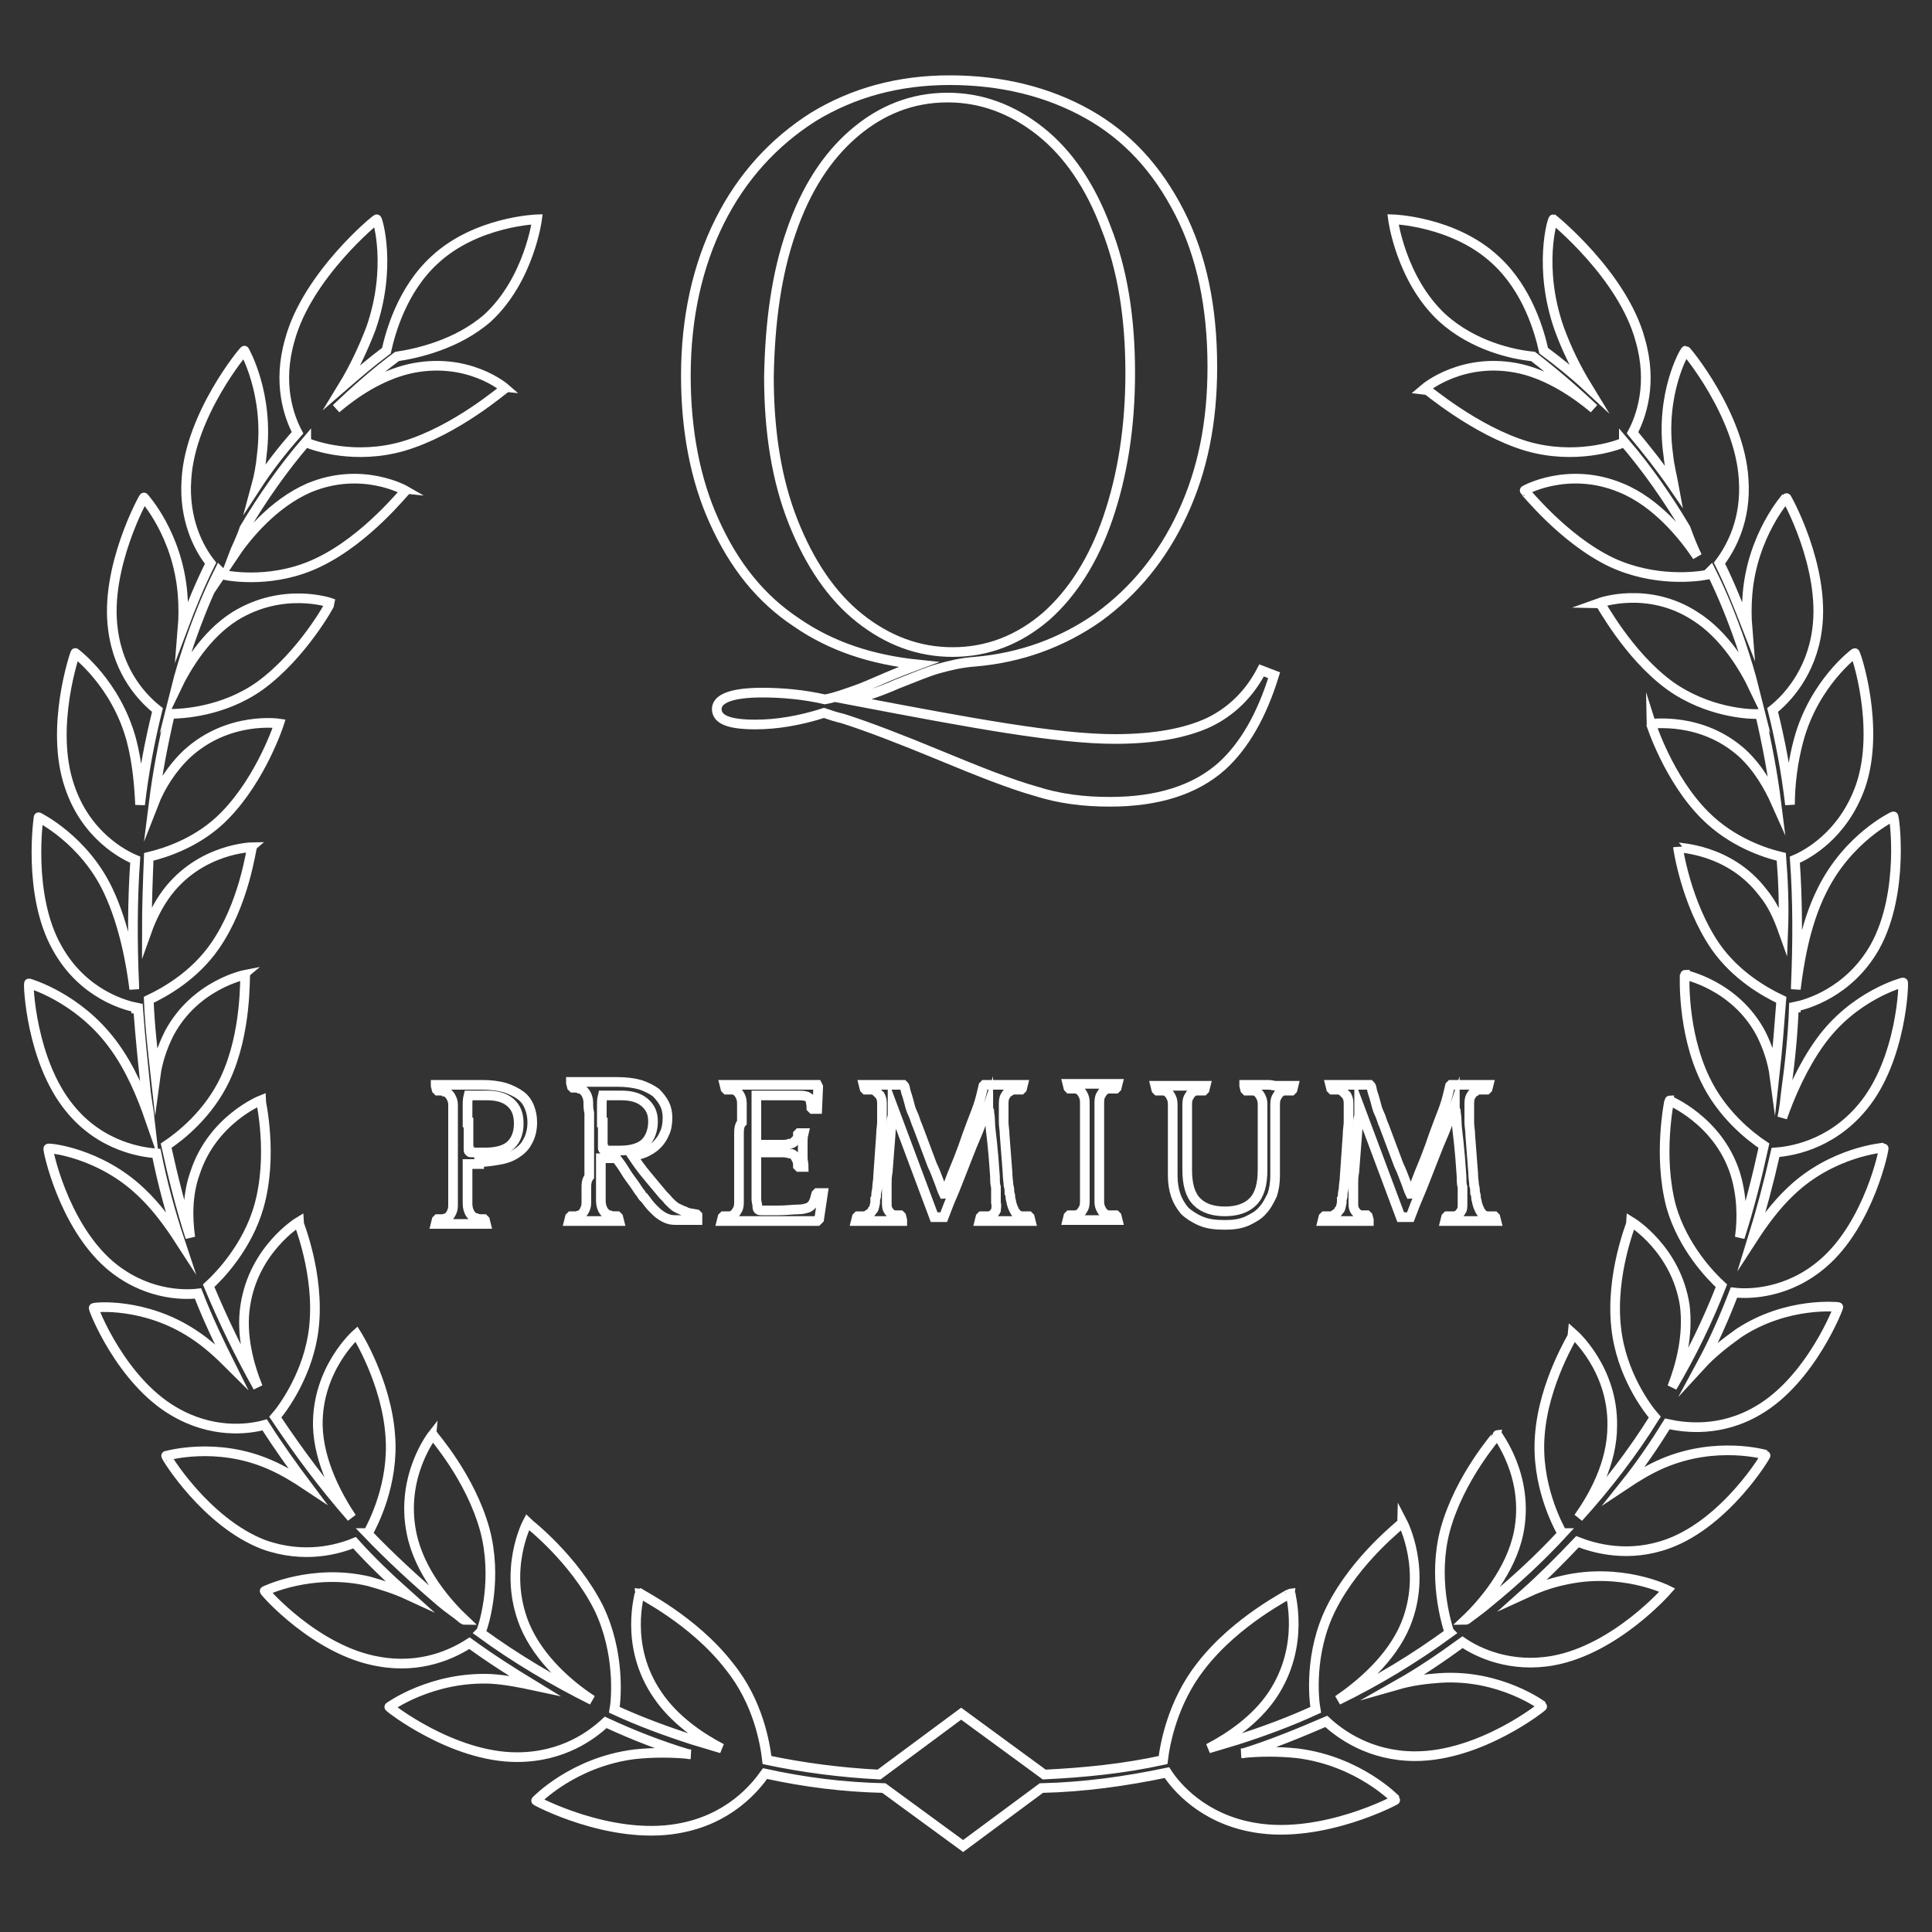 <?xml version="1.0" encoding="utf-8"?>
<!-- Generator: Adobe Illustrator 22.1.0, SVG Export Plug-In . SVG Version: 6.00 Build 0)  -->
<svg version="1.1" id="Capa_1" xmlns="http://www.w3.org/2000/svg" xmlns:xlink="http://www.w3.org/1999/xlink" x="0px" y="0px"
	 viewBox="0 0 200 200" style="enable-background:new 0 0 200 200;" xml:space="preserve">
<rect x="0" y="0" width="200" height="200" fill="#333333" stroke="none"/>
<g>
	<path style="fill:none;stroke:#FFFFFF;stroke-miterlimit:10;" d="M188.7,130.8c4.8-4.1,6.4-12,6.3-12c0,0-5.3,0.4-9.6,4.5
		c-1.6,1.5-2.9,3.3-4,5c0.9-2.9,1.7-5.9,2.4-9c1.3-0.1,5.6-0.6,9-4.7c4.1-4.9,4.3-13,4.2-12.9c0,0-5.1,1.3-8.6,6.2
		c-1.8,2.5-3.1,5.5-3.9,7.8c0.2-0.9,0.3-1.9,0.4-2.8c0.4-2.9,0.7-5.8,0.8-8.6c0,0,0,0,0.1,0c0.1,0,0.1,0,0.1,0c0,0,0,0,0-0.1
		c1-0.2,5.5-1.4,8.2-6.2c3.1-5.6,2-13.6,1.9-13.5c0,0-4.7,2.2-7.4,7.7c-1.8,3.6-2.4,7.8-2.7,10.2c0-0.1,0-0.2,0-0.3
		c0.2-4.5,0.2-8.9-0.1-13.1c1.2-0.5,5-2.5,6.8-7.6c2.1-6.1-0.5-13.9-0.6-13.8c0,0-4.2,3.1-5.8,9c-0.6,2.2-0.9,4.6-0.9,6.7
		c-0.4-3.4-1-6.6-1.8-9.8c1.4-1.1,4-3.8,4.6-8.3c0.9-6.5-3.2-13.8-3.2-13.7c0,0-3.5,3.9-4,10c-0.1,1.2-0.1,2.4,0,3.6
		c-0.9-2.3-1.8-4.6-2.9-6.8c1.2-1.6,2.8-4.5,2.5-8.7c-0.4-6.7-6-13.4-6-13.3c-0.1,0-2.7,4.5-1.8,10.8c0.1,1.1,0.4,2.2,0.6,3.3
		c-1.3-1.9-2.8-3.8-4.3-5.6c0.9-1.7,2.1-5.1,0.8-9.6c-1.8-6.7-9-12.5-9-12.5c-0.1,0-1.6,5,0.6,11.3c0.8,2.2,1.8,4.2,2.9,6
		c-1.4-1.3-2.9-2.5-4.5-3.7c-0.4-1.8-1.6-6.3-5-9.4c-4.3-4-10.6-4.2-10.6-4.2s0.8,6.2,5.1,10.2c3.2,2.9,7.3,3.8,9.4,4
		c2.2,1.7,4.3,3.5,6.3,5.4c-1.9-1.6-4.6-3.4-7.5-4.1c-6-1.4-10,2-10,2c0.1,0,5.2,4.4,10.6,6c4.9,1.4,9.1,0,10-0.4c0,0,0,0,0,0
		c0,0,0,0,0-0.1c2.4,2.8,4.5,5.8,6.4,9c0.4,1.1,0.8,2.1,1.2,2.9c-1.4-2.1-4.2-5.6-7.9-7.1c-5.5-2.3-10.1,0.3-10,0.3c0.1,0,4,5,9,7.4
		c4.5,2.1,8.9,1.5,9.9,1.3c0,0,0,0,0,0c0,0,0,0,0.1-0.1c0.1,0,0.1,0,0.1,0c0,0,0,0,0-0.1c0,0,0.1-0.1,0.2-0.2
		c1.2,2.4,2.2,4.9,3.1,7.5c0.5,1.5,1,3.1,1.4,4.7c-1.1-2.3-3.1-5.6-6.1-7.5c-4.9-3.2-9.9-1.4-9.9-1.4c0.1,0,2.9,5.4,7.3,8.6
		c3.8,2.7,8.1,3,9.3,2.9c0.7,3,1.3,6.1,1.7,9.3c-0.8-1.8-1.9-3.7-3.5-5.2c-4.3-3.9-9.5-3-9.5-3.1c0,0,1.8,5.7,5.6,9.5
		c2.8,2.8,6.2,3.9,7.9,4.3c0.2,2.5,0.3,5.1,0.2,7.7c-0.5-1.4-1.1-2.8-2.1-4c-3.5-4.6-8.8-4.6-8.8-4.7c0,0,0.8,5.8,3.9,10.3
		c2.1,3,5.1,4.7,6.8,5.5c-0.2,2.6-0.4,5.2-0.7,7.9c-0.2-1.5-0.7-3-1.4-4.4c-2.7-5.1-8-6.1-7.9-6.1c0,0-0.3,5.8,2.1,10.8
		c1.7,3.6,4.6,5.9,6.1,6.9c-0.7,3.2-1.5,6.4-2.5,9.5c0.3-2.1,0.2-4.5-0.5-6.7c-1.8-5.5-6.9-7.5-6.8-7.5c0,0.1-1.2,5.7,0.2,11
		c1.2,4.2,4.1,7.2,5.2,8.2c-1.4,3.6-3.1,7.1-5.1,10.5c0.9-2.3,1.7-5.4,1.3-8.5c-0.9-5.8-5.5-8.6-5.5-8.6c0,0.1-2.2,5.4-1.6,10.9
		c0.5,4.8,3.2,8.4,4,9.3c-2.3,3.7-5,7.2-7.9,10.4c1.5-2.1,3.5-5.6,3.5-9.5c0.1-5.9-4-9.5-4-9.5c0,0.1-3.1,5-3.5,10.5
		c-0.4,5,1.8,9.2,2.3,10.1c0,0,0,0,0,0c0,0,0,0,0.1,0c-2.4,2.6-5,5-7.7,7.2c-0.7,0.6-1.4,1.1-2.2,1.7c-0.1,0-0.1,0.1-0.2,0.1
		c1.8-1.7,4.7-5.1,5.5-9c1.2-5.9-2.3-10.2-2.2-10.2c0,0.1-3.9,4.4-5.4,9.9c-1.3,4.9,0.1,9.5,0.4,10.5c0,0,0,0,0,0c0,0,0,0,0.1,0.1
		c0,0,0,0,0,0c-3.7,2.7-7.5,5-11.6,7c2.2-1.5,5.5-4.2,7-7.8c2.3-5.6-0.3-10.6-0.3-10.6c0,0.1-4.8,3.7-7.4,8.9
		c-2.3,4.6-1.8,9.4-1.6,10.5c-2.6,1.2-5.3,2.2-8.1,3.1c-1,0.3-2,0.6-3,0.9c2.3-1.2,4.9-3,6.6-5.5c3.5-5.2,1.8-10.6,1.9-10.6
		c0,0.1-5.6,2.8-9.3,7.6c-2.9,3.7-3.7,8-3.9,9.7c-4.1,0.9-8.2,1.3-12.3,1.5l-8.6-6.3l-8.5,6.3c-3.9-0.2-7.8-0.7-11.6-1.5
		c-0.2-1.7-0.9-6-3.9-9.7c-3.7-4.8-9.3-7.5-9.3-7.6c0.1,0-1.7,5.4,1.9,10.6c1.7,2.5,4.3,4.3,6.6,5.5c-1-0.3-2-0.6-3-0.9
		c-2.8-0.9-5.5-1.9-8.1-3.1c0.2-1.1,0.6-5.9-1.6-10.5c-2.6-5.2-7.3-8.8-7.4-8.9c0,0-2.6,4.9-0.3,10.6c1.5,3.6,4.7,6.3,7,7.8
		c-4-2-7.9-4.3-11.6-7c0,0,0,0,0,0c0,0,0.1-0.1,0.1-0.1c0,0,0,0,0,0c0.4-1,1.7-5.6,0.4-10.5c-1.5-5.5-5.4-9.8-5.4-9.9
		c0,0-3.4,4.3-2.2,10.2c0.8,4,3.7,7.3,5.5,9c-0.1,0-0.1-0.1-0.2-0.1c-0.7-0.6-1.5-1.1-2.2-1.7c-2.7-2.3-5.3-4.7-7.7-7.2
		c0,0,0.1,0,0.1,0c0,0,0,0,0,0c0.5-0.9,2.7-5.1,2.3-10.1c-0.4-5.6-3.5-10.5-3.5-10.5c0,0-4.1,3.6-4,9.5c0.1,3.8,2.1,7.4,3.5,9.5
		c-2.9-3.3-5.5-6.8-7.9-10.4c0.8-0.9,3.5-4.6,4-9.3c0.6-5.5-1.6-10.8-1.6-10.9c0,0-4.6,2.8-5.5,8.6c-0.5,3.1,0.4,6.3,1.3,8.5
		c-1.9-3.4-3.6-6.9-5.1-10.5c1.1-1,4-4,5.2-8.2c1.5-5.3,0.2-10.9,0.2-11c0,0-5,2-6.8,7.5c-0.8,2.2-0.8,4.6-0.5,6.7
		c-1-3.1-1.8-6.3-2.5-9.5c1.5-1,4.4-3.3,6.1-6.9c2.3-4.9,2-10.7,2.1-10.8c0,0-5.2,1-7.9,6.1c-0.7,1.4-1.2,2.9-1.4,4.4
		c-0.3-2.7-0.6-5.3-0.7-7.9c1.7-0.8,4.7-2.5,6.8-5.5c3.1-4.4,3.8-10.2,3.9-10.3c0,0-5.3,0.1-8.8,4.7c-0.9,1.2-1.6,2.6-2.1,4
		c0-2.6,0.1-5.2,0.2-7.7c1.7-0.4,5.2-1.5,7.9-4.3c3.8-3.9,5.6-9.5,5.6-9.5c0,0-5.2-0.8-9.5,3.1c-1.6,1.5-2.8,3.4-3.5,5.2
		c0.4-3.2,1-6.3,1.7-9.3c1.2,0,5.5-0.2,9.3-2.9c4.4-3.2,7.3-8.5,7.3-8.6c0,0-4.9-1.7-9.9,1.4c-3,1.9-5,5.2-6.1,7.5
		c0.4-1.6,0.9-3.2,1.4-4.7c0.9-2.6,1.9-5.1,3.1-7.5c0.1,0.1,0.1,0.1,0.2,0.2c0,0,0,0.1,0,0.1c0,0,0,0,0.1,0c0,0,0.1,0.1,0.1,0.1
		c0,0,0,0,0,0c0.9,0.2,5.4,0.9,9.9-1.3c5-2.4,8.9-7.4,9-7.4c0,0-4.5-2.6-10-0.3c-3.7,1.6-6.5,5-7.9,7.1c0.3-0.8,0.8-1.7,1.2-2.9
		c1.9-3.2,4-6.2,6.4-9c0,0,0,0.1,0,0.1c0,0,0,0,0,0c0.9,0.4,5.1,1.8,10,0.4c5.5-1.6,10.5-6,10.6-6c0,0-3.9-3.4-10-2
		c-2.9,0.7-5.5,2.4-7.5,4.1c2-1.9,4-3.7,6.3-5.4c2-0.3,6.2-1.2,9.4-4c4.3-4,5.1-10.2,5.1-10.2s-6.3,0.2-10.6,4.2
		c-3.4,3.1-4.6,7.6-5,9.4c-1.6,1.2-3,2.4-4.5,3.7c1.1-1.8,2.1-3.9,2.9-6c2.2-6.3,0.7-11.3,0.6-11.3c0-0.1-7.2,5.8-9,12.5
		c-1.3,4.5-0.1,7.9,0.8,9.6c-1.6,1.8-3,3.6-4.3,5.6c0.3-1.1,0.5-2.2,0.6-3.3c0.8-6.3-1.8-10.8-1.8-10.8c0-0.1-5.6,6.6-6,13.3
		c-0.3,4.2,1.3,7.2,2.5,8.7c-1.1,2.2-2,4.4-2.9,6.8c0.1-1.2,0.1-2.4,0-3.6c-0.5-6.2-4-10-4-10c0-0.1-4.1,7.3-3.2,13.7
		c0.6,4.6,3.2,7.2,4.6,8.3c-0.8,3.2-1.4,6.4-1.8,9.8c-0.1-2.1-0.3-4.4-0.9-6.7c-1.6-5.9-5.8-9-5.8-9c0-0.1-2.7,7.7-0.6,13.8
		c1.7,5.1,5.6,7.1,6.8,7.6c-0.3,4.2-0.3,8.6-0.1,13.1c0,0.1,0,0.2,0,0.3c-0.3-2.4-1-6.6-2.7-10.2C8.7,86.9,4,84.6,4,84.6
		c0-0.1-1.2,8,1.9,13.5c2.7,4.9,7.2,6,8.2,6.2c0,0,0,0.1,0,0.1c0,0,0,0,0.1,0c0,0,0,0,0.1,0c0.2,2.8,0.5,5.7,0.8,8.6
		c0.1,0.9,0.3,1.9,0.4,2.8c-0.8-2.3-2-5.3-3.9-7.8c-3.6-4.8-8.6-6.2-8.6-6.2c-0.1,0,0.2,8,4.2,12.9c3.3,4.1,7.7,4.6,9,4.7
		c0.6,3,1.4,6,2.4,9c-1.1-1.7-2.4-3.5-4-5c-4.3-4.1-9.6-4.6-9.6-4.5c-0.1,0,1.5,7.8,6.3,12c3.6,3.1,7.5,3.2,9.2,3
		c1,2.6,2.2,5.1,3.4,7.5c-1.2-1.2-2.5-2.4-3.9-3.3c-5-3.3-10.2-2.8-10.3-2.7c-0.1,0,2.8,7.5,8.3,10.7c3.9,2.3,7.6,1.9,9.4,1.4
		c1.4,2.2,2.9,4.3,4.4,6.3c-1.2-0.8-2.5-1.6-3.9-2.2c-5.5-2.4-10.6-0.9-10.7-0.9c-0.1,0,4.1,6.9,10.1,9.2c4.2,1.5,7.7,0.5,9.4-0.2
		c1.7,1.9,3.6,3.7,5.5,5.4c-1.3-0.6-2.6-1-4-1.4c-5.9-1.4-10.8,1-10.8,1c-0.1,0,5.3,6.2,11.8,7.3c4.4,0.8,7.7-0.8,9.4-1.9
		c2.2,1.6,4.4,3,6.7,4.4c-1.4-0.3-2.9-0.6-4.4-0.7c-6.2-0.3-10.6,2.9-10.6,2.9c-0.1,0,6.5,5.2,13.2,5.2c4.8,0,7.8-2.3,9.2-3.6
		c2.8,1.3,5.6,2.4,8.6,3.3c0.1,0,0.1,0,0.2,0c-1.9-0.2-3.9-0.2-5.8,0c-6.4,0.8-10.2,4.8-10.2,4.8c-0.1,0,7.6,4.1,14.6,2.9
		c5.4-0.9,8.1-4.3,9.1-5.7c4.1,0.9,8.1,1.4,12.3,1.5l8.2,6l8.1-6c4.4-0.1,8.7-0.7,13-1.6c0.9,1.4,3.7,4.8,9.1,5.7
		c7,1.2,14.7-2.9,14.6-2.9c0,0-3.8-4-10.2-4.8c-1.9-0.2-3.9-0.2-5.8,0c0.1,0,0.1,0,0.2,0c2.9-0.9,5.8-2.1,8.6-3.3
		c1.4,1.3,4.5,3.6,9.2,3.6c6.8,0,13.3-5.2,13.2-5.2c0,0-4.4-3.3-10.6-2.9c-1.5,0.1-3,0.3-4.4,0.7c2.3-1.3,4.5-2.8,6.7-4.4
		c1.6,1.1,5,2.7,9.4,1.9c6.5-1.2,11.8-7.3,11.8-7.3c0,0-4.8-2.4-10.8-1c-1.4,0.3-2.7,0.8-4,1.4c1.9-1.7,3.7-3.5,5.5-5.4
		c1.8,0.7,5.3,1.7,9.4,0.2c6-2.2,10.2-9.2,10.1-9.2c0,0-5.1-1.5-10.7,0.9c-1.4,0.6-2.7,1.4-3.9,2.2c1.6-2,3.1-4.2,4.4-6.3
		c1.8,0.4,5.5,0.9,9.4-1.4c5.5-3.2,8.4-10.8,8.3-10.7c0,0-5.3-0.6-10.3,2.7c-1.4,1-2.8,2.1-3.9,3.3c1.3-2.4,2.4-4.9,3.4-7.5
		C181.1,134,185.1,133.9,188.7,130.8z"/>
	<path style="fill:none;stroke:#FFFFFF;stroke-miterlimit:10;" d="M49.6,120.3c0.6,0,1.3-0.1,1.9-0.2c0.7-0.1,1.3-0.3,1.8-0.6
		c0.5-0.3,1-0.7,1.3-1.3c0.3-0.5,0.5-1.2,0.5-2c0-0.6-0.1-1.1-0.3-1.6c-0.2-0.5-0.5-0.9-0.9-1.2c-0.4-0.3-1-0.6-1.6-0.8
		c-0.7-0.2-1.5-0.3-2.4-0.3c-0.1,0-0.3,0-0.4,0s-0.4,0-0.6,0c-0.2,0-0.4,0-0.6,0c-0.2,0-0.4,0-0.5,0H47c-0.2,0-0.3,0-0.5,0
		c-0.2,0-0.4,0-0.5,0c-0.2,0-0.3,0-0.5,0c-0.2,0-0.3,0-0.4,0l0,0.1l0.1,0.4l0.1,0.1c0.4,0,0.6,0,0.7,0.1c0.1,0,0.3,0.1,0.4,0.2
		c0.1,0.1,0.2,0.2,0.3,0.4c0.1,0.2,0.2,0.4,0.2,0.8c0,0.4,0,0.7,0,1.1c0,0.4,0,0.7,0,1v5.6c0,0.4,0,0.8,0,1.1c0,0.3,0,0.5,0,0.7
		c0,0.2,0,0.4,0,0.5c0,0.1,0,0.3,0,0.4c0,0.4-0.1,0.6-0.2,0.8c-0.1,0.2-0.2,0.3-0.3,0.4c-0.1,0.1-0.3,0.1-0.5,0.2
		c-0.2,0-0.4,0-0.6,0l-0.1,0.1l-0.1,0.4l0,0c0.1,0,0.3,0,0.5,0c0.2,0,0.5,0,0.7,0c0.2,0,0.5,0,0.7,0c0.2,0,0.4,0,0.5,0h0.4
		c0.1,0,0.3,0,0.5,0c0.2,0,0.5,0,0.7,0c0.2,0,0.5,0,0.7,0c0.2,0,0.4,0,0.5,0l0,0l-0.1-0.4l-0.1-0.1c-0.4,0-0.6,0-0.8-0.1
		c-0.1,0-0.3-0.1-0.4-0.2c-0.1-0.1-0.2-0.2-0.3-0.4c-0.1-0.2-0.2-0.5-0.2-0.9c0-0.1,0-0.4,0-0.7c0-0.3,0-0.7,0-1c0-0.4,0-0.8,0-1.2
		c0-0.4,0-0.8,0-1.2H49.6z M48.4,116.2c0-0.2,0-0.3,0-0.5c0-0.2,0-0.4,0-0.6c0-0.2,0-0.5,0-0.7c0-0.3,0-0.6,0.1-1h1.9
		c1,0,1.8,0.2,2.4,0.7c0.6,0.5,0.9,1.2,0.9,2.2c0,1-0.3,1.7-0.8,2.2c-0.5,0.5-1.4,0.8-2.6,0.8h-1.1c-0.2,0-0.3,0-0.4,0
		c-0.1,0-0.2,0-0.2-0.1c-0.1,0-0.1-0.1-0.1-0.2c0-0.1,0-0.3,0-0.4V116.2z"/>
	<path style="fill:none;stroke:#FFFFFF;stroke-miterlimit:10;" d="M60.7,122.9c0,0.3,0,0.5,0,0.7c0,0.2,0,0.4,0,0.5
		c0,0.1,0,0.3,0,0.4c0,0.4-0.1,0.6-0.2,0.8c-0.1,0.2-0.2,0.3-0.3,0.4c-0.1,0.1-0.3,0.1-0.5,0.2c-0.2,0-0.4,0-0.6,0l-0.1,0.1
		l-0.1,0.4l0,0c0.1,0,0.3,0,0.5,0c0.2,0,0.5,0,0.7,0c0.2,0,0.5,0,0.7,0c0.2,0,0.4,0,0.5,0h0.4c0.1,0,0.3,0,0.5,0c0.2,0,0.5,0,0.7,0
		c0.2,0,0.5,0,0.7,0c0.2,0,0.4,0,0.5,0l0,0l-0.1-0.4l-0.1-0.1c-0.4,0-0.6,0-0.8-0.1c-0.1,0-0.3-0.1-0.4-0.2
		c-0.1-0.1-0.2-0.2-0.3-0.4c-0.1-0.2-0.2-0.5-0.2-0.9c0-0.1,0-0.4,0-0.7c0-0.3,0-0.7,0-1.1c0-0.4,0-0.8,0-1.3c0-0.5,0-0.9,0-1.3h1.6
		c0.3,0.4,0.6,0.8,0.9,1.3c0.3,0.5,0.6,0.9,0.9,1.3c0.3,0.4,0.5,0.8,0.7,1c0.2,0.3,0.3,0.5,0.4,0.5c0.3,0.4,0.6,0.8,0.9,1.1
		c0.3,0.3,0.5,0.5,0.8,0.7c0.3,0.2,0.5,0.3,0.8,0.4c0.3,0.1,0.6,0.1,1,0.1c0.2,0,0.5,0,0.9,0c0.4,0,0.8,0,1.1,0l0-0.1l0-0.4
		l-0.1-0.1c-0.5-0.1-0.9-0.1-1.2-0.3c-0.3-0.1-0.7-0.3-0.9-0.4c-0.3-0.2-0.5-0.4-0.8-0.7c-0.2-0.3-0.5-0.5-0.8-0.9
		c-0.5-0.6-1-1.2-1.5-1.8c-0.5-0.6-1-1.3-1.4-1.9c0.4-0.1,0.8-0.2,1.3-0.4c0.4-0.2,0.8-0.4,1.2-0.8c0.3-0.3,0.6-0.7,0.8-1.2
		c0.2-0.4,0.3-1,0.3-1.6c0-0.5-0.1-1-0.3-1.4c-0.2-0.4-0.5-0.8-0.9-1.2c-0.4-0.3-1-0.6-1.6-0.8c-0.7-0.2-1.5-0.3-2.4-0.3
		c-0.1,0-0.3,0-0.4,0c-0.2,0-0.4,0-0.6,0c-0.2,0-0.4,0-0.6,0c-0.2,0-0.4,0-0.5,0h-0.8c-0.2,0-0.3,0-0.5,0c-0.2,0-0.4,0-0.5,0
		c-0.2,0-0.3,0-0.5,0c-0.2,0-0.3,0-0.4,0l0,0.1l0.1,0.4l0.1,0.1c0.4,0,0.6,0,0.7,0.1c0.1,0,0.3,0.1,0.4,0.2c0.1,0.1,0.2,0.2,0.3,0.4
		c0.1,0.2,0.2,0.5,0.2,0.8c0,0.4,0,0.7,0.1,1.1c0,0.4,0,0.7,0,1v5.6C60.7,122.2,60.7,122.6,60.7,122.9z M62.3,116.2
		c0-0.2,0-0.3,0-0.5c0-0.2,0-0.4,0-0.6c0-0.2,0-0.5,0-0.7c0-0.3,0-0.6,0.1-1h1.9c1,0,1.8,0.2,2.4,0.7c0.6,0.5,0.9,1.1,0.9,2
		c0,0.9-0.3,1.7-0.8,2.2c-0.5,0.5-1.4,0.8-2.6,0.8h-1.1c-0.2,0-0.3,0-0.4,0c-0.1,0-0.2,0-0.2-0.1c-0.1,0-0.1-0.1-0.1-0.2
		c0-0.1,0-0.3,0-0.4V116.2z"/>
	<path style="fill:none;stroke:#FFFFFF;stroke-miterlimit:10;" d="M76.5,117.5v4.3c0,0.4,0,0.8,0,1.1c0,0.3,0,0.5,0,0.7
		c0,0.2,0,0.4,0,0.5c0,0.1,0,0.3,0,0.4c0,0.4-0.1,0.7-0.2,0.8c-0.1,0.2-0.2,0.3-0.3,0.4c-0.1,0.1-0.3,0.2-0.5,0.2
		c-0.2,0-0.4,0-0.6,0l-0.1,0.1l-0.1,0.4l0,0c0.1,0,0.3,0,0.5,0c0.2,0,0.5,0,0.7,0c0.2,0,0.5,0,0.7,0c0.2,0,0.4,0,0.5,0h4.3
		c0.2,0,0.4,0,0.8,0c0.3,0,0.6,0,1,0c0.3,0,0.6,0,0.9,0s0.4,0,0.5,0l0.2-0.2l0.4-2.7h-0.6l-0.1,0.1c-0.1,0.4-0.2,0.7-0.3,0.9
		c-0.1,0.2-0.3,0.4-0.5,0.5c-0.3,0.1-0.6,0.2-1.1,0.2c-0.5,0-1.2,0.1-2,0.1h-1.8c-0.3,0-0.4-0.1-0.4-0.4c0-0.3-0.1-0.5-0.1-0.7
		c0-0.2,0-0.4,0-0.7c0-0.2,0-0.5,0-0.9c0-0.3,0-0.7,0-1.2v-2.1c0.4,0,0.9,0,1.3,0c0.4,0,0.8,0,1.2,0c0.3,0,0.6,0,0.9,0.1
		c0.2,0,0.4,0.1,0.5,0.2c0.1,0.1,0.2,0.3,0.3,0.5c0.1,0.2,0.1,0.4,0.1,0.6l0.1,0.1l0.4,0l0.1,0c0-0.3-0.1-0.7-0.1-0.9
		c0-0.3,0-0.6,0-0.9c0-0.3,0-0.6,0-0.8c0-0.2,0-0.5,0.1-0.9l-0.1,0l-0.4,0l-0.1,0.1c0,0.2,0,0.4-0.1,0.5c-0.1,0.1-0.2,0.2-0.3,0.3
		c-0.1,0.1-0.2,0.2-0.5,0.2c-0.2,0.1-0.5,0.1-0.9,0.1c-0.3,0-0.7,0-1.2,0c-0.4,0-0.9,0-1.3,0c0-1.2,0-2,0-2.3s0-0.6,0-0.8
		c0-0.2,0-0.4,0-0.6c0-0.2,0-0.3,0-0.6l0-0.8h2.1c0.9,0,1.5,0,2,0c0.5,0,0.8,0,1.1,0.1c0.2,0.1,0.4,0.2,0.4,0.4
		c0,0.2,0.1,0.4,0.1,0.8l0.1,0.1h0.5l0.1-2.3l-0.1-0.2c-0.1,0-0.3,0-0.6,0c-0.3,0-0.7,0-1,0c-0.4,0-0.8,0-1.1,0c-0.4,0-0.7,0-0.8,0
		h-3.5c-0.2,0-0.4,0-0.6,0c-0.2,0-0.5,0-0.8,0c-0.3,0-0.5,0-0.7,0c-0.2,0-0.4,0-0.5,0l0,0l0.1,0.4l0.1,0.1c0.2,0,0.4,0,0.6,0
		c0.2,0,0.4,0.1,0.5,0.2c0.1,0.1,0.2,0.2,0.3,0.4c0.1,0.2,0.2,0.4,0.2,0.8c0,0.2,0,0.3,0,0.5c0,0.2,0,0.4,0,0.6c0,0.2,0,0.5,0,0.9
		C76.5,116.5,76.5,117,76.5,117.5z"/>
	<path style="fill:none;stroke:#FFFFFF;stroke-miterlimit:10;" d="M103.1,125.3c-0.1,0.2-0.2,0.3-0.3,0.4c-0.1,0.1-0.3,0.2-0.5,0.2
		c-0.2,0-0.4,0-0.7,0l-0.1,0.1l-0.1,0.4l0.1,0c0.1,0,0.3,0,0.5,0c0.2,0,0.5,0,0.7,0c0.2,0,0.5,0,0.7,0c0.2,0,0.4,0,0.5,0h0.4
		c0.1,0,0.3,0,0.5,0c0.2,0,0.5,0,0.7,0c0.2,0,0.5,0,0.7,0c0.2,0,0.4,0,0.5,0l0,0l-0.1-0.4l-0.1-0.1c-0.2,0-0.4,0-0.7,0
		c-0.2,0-0.4-0.1-0.5-0.2c-0.1-0.1-0.2-0.2-0.3-0.4c-0.1-0.2-0.2-0.4-0.3-0.8c0-0.2-0.1-0.3-0.1-0.5c0-0.1,0-0.3-0.1-0.5
		c0-0.2,0-0.5-0.1-0.8c0-0.3-0.1-0.7-0.1-1.3l-0.3-3.9c0-0.5-0.1-0.9-0.1-1.3c0-0.3,0-0.6,0-0.8c0-0.2,0-0.4,0-0.6
		c0-0.2,0-0.4,0-0.6c0-0.4,0.1-0.7,0.2-0.8c0.1-0.2,0.2-0.3,0.4-0.4c0.1-0.1,0.3-0.2,0.5-0.2c0.2,0,0.4,0,0.7,0l0.1-0.1l0.1-0.4l0,0
		c-0.1,0-0.3,0-0.5,0c-0.2,0-0.5,0-0.7,0c-0.2,0-0.5,0-0.7,0c-0.2,0-0.4,0-0.5,0h-0.8c-0.1,0-0.2,0-0.4,0c-0.1,0-0.2,0-0.4,0
		l-0.1,0.1c-0.1,0.4-0.2,0.9-0.4,1.6c-0.2,0.7-0.5,1.4-0.8,2.2c-0.3,0.8-0.6,1.6-0.9,2.5c-0.3,0.8-0.6,1.6-0.9,2.3
		c-0.3,0.7-0.5,1.3-0.7,1.8c-0.2,0.5-0.3,0.8-0.4,0.8c-0.2-0.4-0.3-0.8-0.5-1.3c-0.2-0.5-0.4-1.1-0.7-1.7l-1.5-4
		c-0.2-0.4-0.3-0.9-0.5-1.3c-0.2-0.4-0.3-0.8-0.4-1.2c-0.1-0.4-0.2-0.7-0.3-1c-0.1-0.3-0.1-0.6-0.2-0.7l-0.1-0.1c-0.1,0-0.3,0-0.5,0
		c-0.2,0-0.4,0-0.5,0h-0.7c-0.1,0-0.3,0-0.5,0c-0.2,0-0.5,0-0.7,0c-0.2,0-0.5,0-0.7,0c-0.2,0-0.4,0-0.5,0l0,0l0.1,0.4l0.1,0.1
		c0.2,0,0.4,0,0.6,0c0.2,0,0.4,0.1,0.5,0.2c0.1,0.1,0.2,0.2,0.4,0.4c0.1,0.2,0.2,0.4,0.2,0.8c0,0.2,0,0.3,0,0.5c0,0.2,0,0.4,0,0.6
		c0,0.2,0,0.5,0,0.9c0,0.3-0.1,0.8-0.1,1.3l-0.3,4.3c0,0.4-0.1,0.8-0.1,1.1c0,0.3-0.1,0.5-0.1,0.7c0,0.2,0,0.4-0.1,0.5
		c0,0.1,0,0.3,0,0.4c-0.1,0.4-0.1,0.7-0.3,0.8c-0.1,0.2-0.2,0.3-0.4,0.4c-0.1,0.1-0.3,0.2-0.5,0.2c-0.2,0-0.4,0-0.6,0l-0.1,0.1
		l-0.1,0.4l0,0c0.1,0,0.3,0,0.5,0c0.2,0,0.5,0,0.7,0c0.2,0,0.5,0,0.7,0c0.2,0,0.4,0,0.5,0h0.4c0.1,0,0.2,0,0.4,0c0.2,0,0.4,0,0.6,0
		c0.2,0,0.4,0,0.6,0c0.2,0,0.3,0,0.4,0l0-0.1l-0.1-0.4l-0.1-0.1c-0.2,0-0.4,0-0.6,0c-0.1,0-0.3-0.1-0.4-0.2
		c-0.1-0.1-0.2-0.2-0.3-0.4c-0.1-0.2-0.1-0.4-0.1-0.8c0-0.2,0-0.3,0-0.5c0-0.2,0-0.3,0-0.6c0-0.2,0-0.5,0-0.8c0-0.3,0-0.7,0.1-1.2
		l0.3-3.9c0-0.4,0.1-0.8,0.1-1.1c0-0.3,0-0.5,0.1-0.8c0-0.2,0-0.4,0-0.6c0-0.2,0-0.3,0-0.4l4.3,11.5h1c0.2-0.5,0.4-1.1,0.7-1.8
		c0.3-0.7,0.6-1.4,0.9-2.2c0.3-0.8,0.6-1.5,0.9-2.3c0.3-0.8,0.6-1.5,0.9-2.2c0.3-0.7,0.5-1.3,0.7-1.8c0.2-0.5,0.4-0.9,0.5-1.2
		c0,0.1,0,0.3,0.1,0.5c0,0.2,0.1,0.6,0.1,1.1c0,0.5,0.1,1.2,0.2,2.1c0.1,0.9,0.2,2.1,0.3,3.6c0,0.4,0,0.8,0.1,1.1c0,0.3,0,0.5,0,0.7
		c0,0.2,0,0.4,0,0.5c0,0.1,0,0.3,0,0.4C103.2,124.9,103.1,125.1,103.1,125.3z"/>
	<path style="fill:none;stroke:#FFFFFF;stroke-miterlimit:10;" d="M113.8,117.4c0-0.5,0-0.9,0-1.3c0-0.3,0-0.6,0-0.8
		c0-0.2,0-0.4,0-0.6c0-0.2,0-0.4,0-0.6c0-0.4,0.1-0.7,0.2-0.8c0.1-0.2,0.2-0.3,0.3-0.4c0.1-0.1,0.3-0.2,0.5-0.2c0.2,0,0.4,0,0.7,0
		l0.1-0.1l0.1-0.4l0,0c-0.1,0-0.3,0-0.5,0c-0.2,0-0.5,0-0.7,0c-0.2,0-0.5,0-0.7,0c-0.2,0-0.4,0-0.5,0h-0.4c-0.1,0-0.3,0-0.5,0
		c-0.2,0-0.5,0-0.7,0c-0.2,0-0.5,0-0.7,0c-0.2,0-0.4,0-0.5,0l0,0l0.1,0.4l0.1,0.1c0.2,0,0.4,0,0.6,0c0.2,0,0.4,0.1,0.5,0.2
		c0.1,0.1,0.2,0.2,0.3,0.4c0.1,0.2,0.2,0.4,0.2,0.8c0,0.2,0,0.3,0,0.5c0,0.2,0,0.4,0,0.6c0,0.2,0,0.5,0,0.9c0,0.3,0,0.8,0,1.3v4.3
		c0,0.4,0,0.8,0,1.1c0,0.3,0,0.5,0,0.7c0,0.2,0,0.4,0,0.5c0,0.1,0,0.3,0,0.4c0,0.4-0.1,0.7-0.2,0.8c-0.1,0.2-0.2,0.3-0.3,0.4
		c-0.1,0.1-0.3,0.2-0.5,0.2c-0.2,0-0.4,0-0.6,0l-0.1,0.1l-0.1,0.4l0,0c0.1,0,0.3,0,0.5,0c0.2,0,0.5,0,0.7,0c0.2,0,0.5,0,0.7,0
		c0.2,0,0.4,0,0.5,0h0.4c0.1,0,0.3,0,0.5,0c0.2,0,0.5,0,0.7,0c0.2,0,0.5,0,0.7,0c0.2,0,0.4,0,0.5,0l0,0l-0.1-0.4l-0.1-0.1
		c-0.2,0-0.4,0-0.7,0c-0.2,0-0.4-0.1-0.5-0.2c-0.1-0.1-0.2-0.2-0.3-0.4c-0.1-0.2-0.2-0.4-0.2-0.8c0-0.2,0-0.3,0-0.5
		c0-0.1,0-0.3,0-0.5c0-0.2,0-0.5,0-0.8c0-0.3,0-0.7,0-1.3V117.4z"/>
	<path style="fill:none;stroke:#FFFFFF;stroke-miterlimit:10;" d="M131.3,112.3h-0.5c-0.1,0-0.2,0-0.4,0c-0.2,0-0.4,0-0.6,0
		c-0.2,0-0.4,0-0.6,0c-0.2,0-0.3,0-0.4,0l0,0.1l0.1,0.4l0.1,0.1c0.2,0,0.4,0,0.7,0c0.2,0,0.4,0.1,0.5,0.2c0.1,0.1,0.2,0.2,0.3,0.4
		c0.1,0.2,0.2,0.4,0.2,0.8c0,0.2,0,0.4,0,0.6c0,0.2,0,0.4,0,0.6c0,0.2,0,0.5,0,0.8c0,0.3,0,0.7,0,1.3v3.5c0,1.5-0.3,2.6-1,3.3
		c-0.7,0.7-1.7,1-2.9,1c-1.2,0-2.2-0.3-2.9-1c-0.7-0.7-1-1.8-1-3.3v-3.5c0-0.5,0-0.9,0-1.3c0-0.3,0-0.6,0-0.8c0-0.2,0-0.4,0-0.6
		c0-0.2,0-0.4,0-0.6c0-0.4,0.1-0.7,0.2-0.8c0.1-0.2,0.2-0.3,0.3-0.4c0.1-0.1,0.3-0.2,0.5-0.2c0.2,0,0.4,0,0.7,0l0.1-0.1l0.1-0.4l0,0
		c-0.1,0-0.3,0-0.5,0c-0.2,0-0.5,0-0.7,0c-0.2,0-0.5,0-0.7,0c-0.2,0-0.4,0-0.5,0h-0.4c-0.1,0-0.3,0-0.5,0c-0.2,0-0.5,0-0.7,0
		c-0.2,0-0.5,0-0.7,0c-0.2,0-0.4,0-0.5,0l0,0l0.1,0.4l0.1,0.1c0.2,0,0.4,0,0.6,0c0.2,0,0.4,0.1,0.5,0.2c0.1,0.1,0.2,0.2,0.3,0.4
		c0.1,0.2,0.2,0.4,0.2,0.8c0,0.2,0,0.3,0,0.5c0,0.2,0,0.4,0,0.6c0,0.2,0,0.5,0,0.9c0,0.3,0,0.8,0,1.3v4.1c0,0.7,0.1,1.4,0.3,2
		c0.2,0.6,0.5,1.1,0.9,1.6c0.4,0.4,1,0.8,1.7,1.1c0.7,0.3,1.5,0.4,2.5,0.4c0.9,0,1.6-0.1,2.3-0.4c0.6-0.3,1.2-0.6,1.6-1.1
		c0.4-0.4,0.7-1,1-1.6c0.2-0.6,0.3-1.3,0.3-2v-4.1c0-0.5,0-0.9,0-1.3c0-0.3,0-0.6,0-0.9c0-0.2,0-0.4,0-0.6c0-0.2,0-0.3,0-0.5
		c0-0.4,0.1-0.7,0.2-0.8c0.1-0.2,0.2-0.3,0.3-0.4c0.1-0.1,0.3-0.2,0.5-0.2c0.2,0,0.4,0,0.7,0l0.1-0.1l0.1-0.4l0,0
		c-0.1,0-0.3,0-0.5,0c-0.2,0-0.4,0-0.7,0c-0.2,0-0.5,0-0.7,0C131.5,112.3,131.4,112.3,131.3,112.3z"/>
	<path style="fill:none;stroke:#FFFFFF;stroke-miterlimit:10;" d="M137.4,126.4c0.2,0,0.5,0,0.7,0c0.2,0,0.5,0,0.7,0
		c0.2,0,0.4,0,0.5,0h0.4c0.1,0,0.2,0,0.4,0c0.2,0,0.4,0,0.6,0c0.2,0,0.4,0,0.6,0c0.2,0,0.3,0,0.4,0l0-0.1l-0.1-0.4l-0.1-0.1
		c-0.2,0-0.4,0-0.6,0c-0.1,0-0.3-0.1-0.4-0.2c-0.1-0.1-0.2-0.2-0.3-0.4c-0.1-0.2-0.1-0.4-0.1-0.8c0-0.2,0-0.3,0-0.5
		c0-0.2,0-0.3,0-0.6c0-0.2,0-0.5,0-0.8c0-0.3,0-0.7,0.1-1.2l0.3-3.9c0-0.4,0.1-0.8,0.1-1.1c0-0.3,0-0.5,0.1-0.8c0-0.2,0-0.4,0-0.6
		c0-0.2,0-0.3,0-0.4l4.3,11.5h1c0.2-0.5,0.4-1.1,0.7-1.8c0.3-0.7,0.6-1.4,0.9-2.2c0.3-0.8,0.6-1.5,0.9-2.3c0.3-0.8,0.6-1.5,0.9-2.2
		c0.3-0.7,0.5-1.3,0.7-1.8c0.2-0.5,0.4-0.9,0.5-1.2c0,0.1,0,0.3,0.1,0.5c0,0.2,0.1,0.6,0.1,1.1c0,0.5,0.1,1.2,0.2,2.1
		c0.1,0.9,0.2,2.1,0.3,3.6c0,0.4,0,0.8,0.1,1.1c0,0.3,0,0.5,0,0.7c0,0.2,0,0.4,0,0.5c0,0.1,0,0.3,0,0.4c0,0.4,0,0.7-0.1,0.8
		c-0.1,0.2-0.2,0.3-0.3,0.4c-0.1,0.1-0.3,0.2-0.5,0.2c-0.2,0-0.4,0-0.7,0l-0.1,0.1l-0.1,0.4l0.1,0c0.1,0,0.3,0,0.5,0
		c0.2,0,0.5,0,0.7,0c0.2,0,0.5,0,0.7,0c0.2,0,0.4,0,0.5,0h0.4c0.1,0,0.3,0,0.5,0c0.2,0,0.5,0,0.7,0c0.2,0,0.5,0,0.7,0
		c0.2,0,0.4,0,0.5,0l0,0l-0.1-0.4l-0.1-0.1c-0.2,0-0.4,0-0.7,0c-0.2,0-0.4-0.1-0.5-0.2c-0.1-0.1-0.2-0.2-0.3-0.4
		c-0.1-0.2-0.2-0.4-0.3-0.8c0-0.2-0.1-0.3-0.1-0.5c0-0.1,0-0.3-0.1-0.5c0-0.2,0-0.5-0.1-0.8c0-0.3-0.1-0.7-0.1-1.3l-0.3-3.9
		c0-0.5-0.1-0.9-0.1-1.3c0-0.3,0-0.6,0-0.8c0-0.2,0-0.4,0-0.6c0-0.2,0-0.4,0-0.6c0-0.4,0.1-0.7,0.2-0.8c0.1-0.2,0.2-0.3,0.4-0.4
		c0.1-0.1,0.3-0.2,0.5-0.2c0.2,0,0.4,0,0.7,0l0.1-0.1l0.1-0.4l0,0c-0.1,0-0.3,0-0.5,0c-0.2,0-0.5,0-0.7,0c-0.2,0-0.5,0-0.7,0
		c-0.2,0-0.4,0-0.5,0H151c-0.1,0-0.2,0-0.4,0c-0.1,0-0.2,0-0.4,0l-0.1,0.1c-0.1,0.4-0.2,0.9-0.4,1.6c-0.2,0.7-0.5,1.4-0.8,2.2
		c-0.3,0.8-0.6,1.6-0.9,2.5c-0.3,0.8-0.6,1.6-0.9,2.3c-0.3,0.7-0.5,1.3-0.7,1.8c-0.2,0.5-0.3,0.8-0.4,0.8c-0.2-0.4-0.3-0.8-0.5-1.3
		c-0.2-0.5-0.4-1.1-0.7-1.7l-1.5-4c-0.2-0.4-0.3-0.9-0.5-1.3c-0.2-0.4-0.3-0.8-0.4-1.2c-0.1-0.4-0.2-0.7-0.3-1
		c-0.1-0.3-0.1-0.6-0.2-0.7l-0.1-0.1c-0.1,0-0.3,0-0.5,0c-0.2,0-0.4,0-0.5,0h-0.7c-0.1,0-0.3,0-0.5,0c-0.2,0-0.5,0-0.7,0
		c-0.2,0-0.5,0-0.7,0c-0.2,0-0.4,0-0.5,0l0,0l0.1,0.4l0.1,0.1c0.2,0,0.4,0,0.6,0c0.2,0,0.4,0.1,0.5,0.2c0.1,0.1,0.2,0.2,0.4,0.4
		c0.1,0.2,0.2,0.4,0.2,0.8c0,0.2,0,0.3,0,0.5c0,0.2,0,0.4,0,0.6c0,0.2,0,0.5,0,0.9c0,0.3-0.1,0.8-0.1,1.3l-0.3,4.3
		c0,0.4-0.1,0.8-0.1,1.1c0,0.3-0.1,0.5-0.1,0.7c0,0.2,0,0.4-0.1,0.5c0,0.1,0,0.3,0,0.4c-0.1,0.4-0.1,0.7-0.3,0.8
		c-0.1,0.2-0.2,0.3-0.4,0.4c-0.1,0.1-0.3,0.2-0.5,0.2c-0.2,0-0.4,0-0.6,0l-0.1,0.1l-0.1,0.4l0,0C137,126.4,137.1,126.4,137.4,126.4z
		"/>
	<path style="fill:none;stroke:#FFFFFF;stroke-miterlimit:10;" d="M82.4,64.4c3.6,2.5,7.8,3.9,12.7,4.4c-0.8,0.3-1.9,0.7-3.3,1.3
		c-1.4,0.6-2.5,1.1-3.4,1.4c-0.9,0.3-1.9,0.7-3,0.9c-2.2-0.5-4.4-0.7-6.5-0.7c-3.1,0-4.7,0.6-4.7,1.7c0,1.1,1.3,1.6,4,1.6
		c2.2,0,4.6-0.4,7.1-1.2c0.3,0.1,0.6,0.2,0.9,0.3c0.3,0.1,0.7,0.2,1.1,0.3c2.5,0.8,5.9,2.1,10,3.8c4.1,1.7,7.4,3,9.9,3.7
		c2.5,0.8,5,1.1,7.7,1.1c4.9,0,8.8-1.2,11.6-3.7c2.3-2.1,4.1-5.2,5.4-9.4l-1.3-0.5c-1.3,2.5-3.2,4.3-5.5,5.4
		c-2.4,1.1-5.6,1.7-9.7,1.7c-2.9,0-6.6-0.4-11.1-1.1c-4.5-0.7-9.8-1.7-16.1-2.9c1.3-0.4,2.9-0.9,4.7-1.7c1.8-0.7,3.2-1.3,4.3-1.6
		c1.1-0.3,2.3-0.6,3.7-0.7v0c4.8-0.4,9.1-2,12.8-4.6c3.7-2.7,6.6-6.2,8.7-10.7c2.1-4.5,3.1-9.5,3.1-15.2c0-6.2-1.1-11.5-3.4-16
		c-2.3-4.5-5.4-7.9-9.5-10.2c-4.1-2.3-8.9-3.5-14.3-3.5c-5.3,0-10,1.3-14.1,3.8c-4.1,2.6-7.4,6.2-9.7,10.8c-2.3,4.6-3.5,10-3.5,16
		c0,5.7,1,10.8,2.9,15C76,58.6,78.8,62,82.4,64.4z M81.9,24c1.5-4.4,3.7-7.8,6.5-10.2c2.8-2.4,6-3.7,9.7-3.7c3.5,0,6.7,1.2,9.6,3.5
		c2.9,2.3,5.2,5.7,6.8,10c1.7,4.3,2.5,9.3,2.5,15c0,5.6-0.8,10.6-2.3,15c-1.5,4.4-3.7,7.8-6.4,10.2c-2.8,2.4-6,3.7-9.7,3.7
		c-3.5,0-6.7-1.2-9.6-3.5c-2.9-2.3-5.2-5.7-6.9-10c-1.7-4.3-2.5-9.3-2.5-15C79.7,33.3,80.4,28.3,81.9,24z"/>
</g>
</svg>
